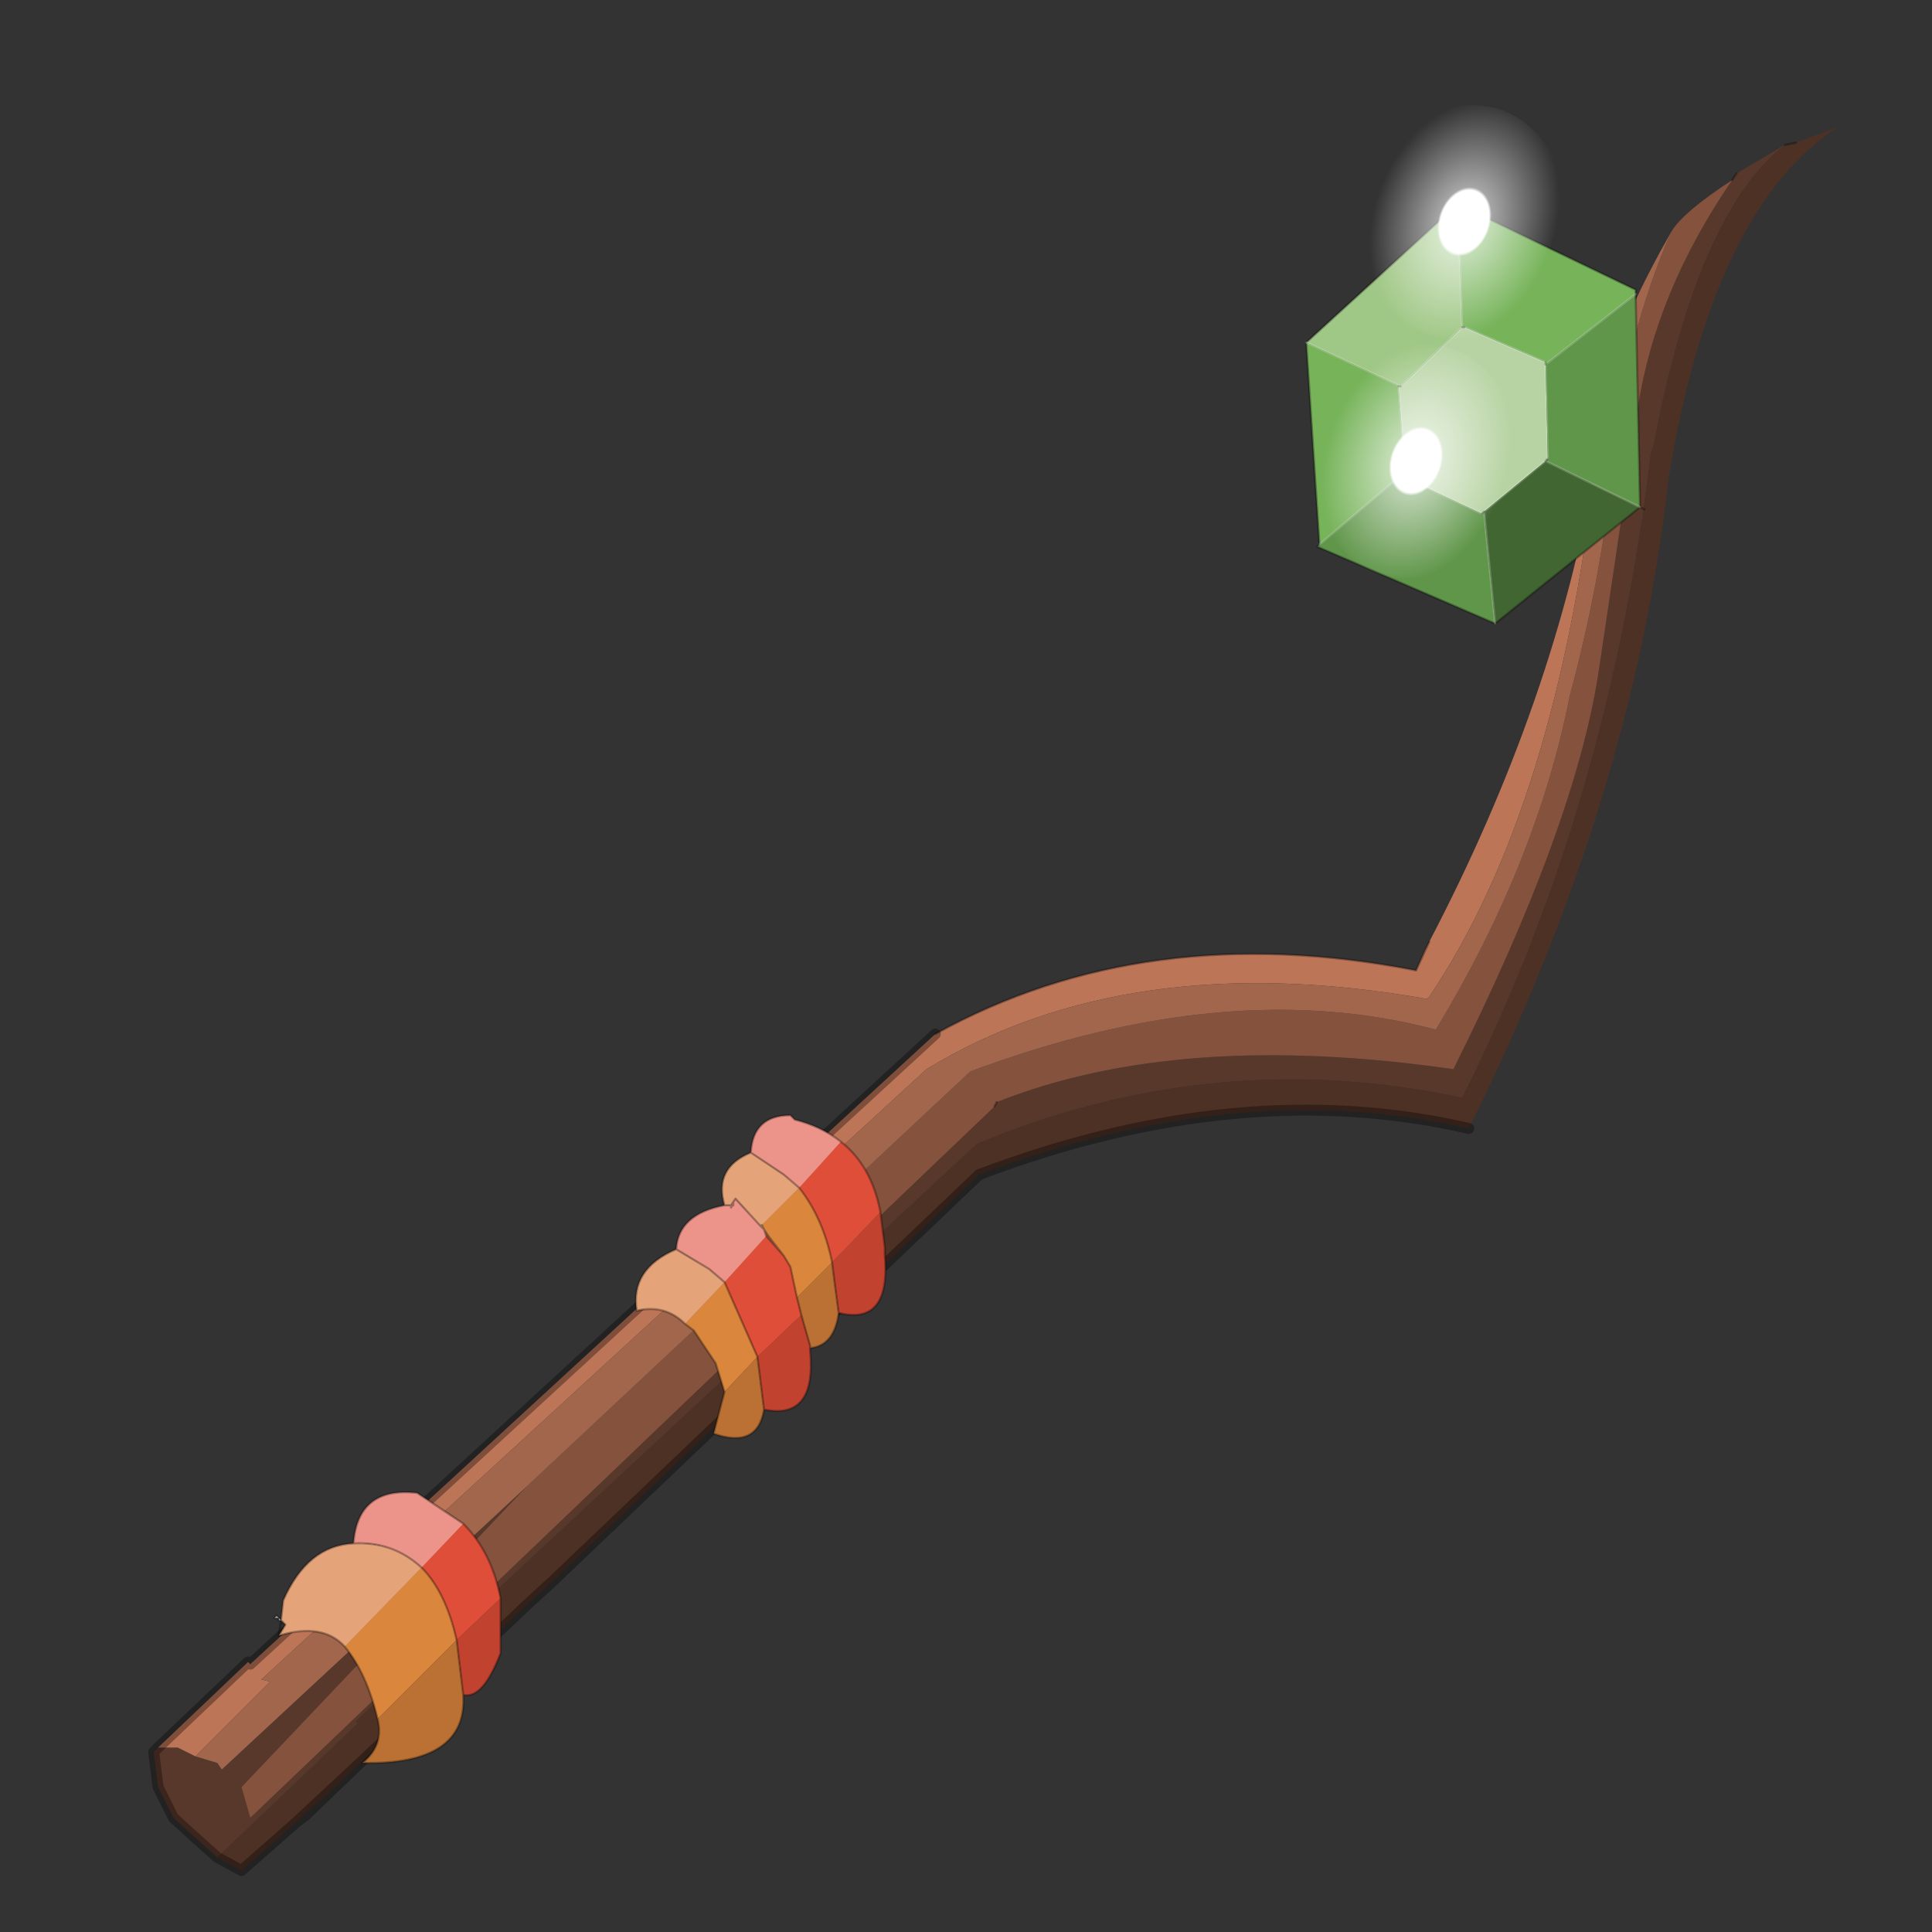 <?xml version="1.0" encoding="UTF-8" standalone="no"?>
<svg xmlns:xlink="http://www.w3.org/1999/xlink" height="440.0px" width="440.0px" xmlns="http://www.w3.org/2000/svg">
  <rect width="100%" height="100%" fill="#333333" stroke="none"/>
  <g transform="matrix(10.0, 0.0, 0.0, 10.0, 0.0, 0.0)">
    <use height="44.0" transform="matrix(1.0, 0.0, 0.0, 1.0, 0.0, 0.0)" width="44.0" xlink:href="#shape0"/>
  </g>
  <defs>
    <g id="shape0" transform="matrix(1.0, 0.0, 0.0, 1.0, 0.0, 0.0)">
      <path d="M44.0 44.0 L0.0 44.0 0.0 0.0 44.0 0.0 44.0 44.0" fill="#43adca" fill-opacity="0.0" fill-rule="evenodd" stroke="none"/>
      <path d="M12.6 36.0 L12.0 36.55 12.6 36.0" fill="#664422" fill-rule="evenodd" stroke="none"/>
      <path d="M39.45 4.1 L39.55 3.95 40.65 3.3 Q38.65 4.85 37.65 10.2 L37.6 10.3 Q36.65 18.35 33.3 25.0 27.65 23.8 22.25 26.05 L8.1 39.2 8.15 39.25 4.95 42.3 4.5 41.9 3.95 41.4 3.6 40.7 3.5 39.9 3.6 39.8 4.05 39.8 4.45 40.0 4.95 40.15 5.05 40.3 12.0 33.85 5.5 40.7 5.7 41.4 22.65 25.2 22.7 25.1 Q26.85 23.45 33.1 24.35 35.85 18.85 36.4 15.35 L37.3 9.3 Q37.7 6.65 39.45 4.1" fill="#58382b" fill-rule="evenodd" stroke="none"/>
      <path d="M40.65 3.3 L40.9 3.25 41.85 2.9 Q39.0 4.75 38.0 10.9 37.2 18.15 33.45 25.7 28.25 24.5 22.3 26.75 L12.6 36.0 12.0 36.55 8.2 40.15 6.95 41.35 7.5 40.8 8.2 40.15 7.5 40.8 6.75 41.5 5.5 42.6 4.95 42.3 8.15 39.25 8.1 39.2 22.25 26.05 Q27.65 23.8 33.3 25.0 36.65 18.35 37.6 10.3 L37.65 10.2 Q38.65 4.85 40.65 3.3" fill="#4d3125" fill-rule="evenodd" stroke="none"/>
      <path d="M38.05 5.3 Q38.3 4.85 39.45 4.1 37.7 6.65 37.3 9.3 L36.4 15.35 Q35.85 18.85 33.1 24.35 26.85 23.45 22.7 25.1 L22.65 25.2 5.7 41.4 5.5 40.7 12.0 33.85 22.1 24.4 Q28.0 22.2 32.7 23.45 35.0 19.65 35.75 15.85 36.5 13.05 36.75 10.4 37.0 7.75 38.05 5.3" fill="#85523e" fill-rule="evenodd" stroke="none"/>
      <path d="M3.6 39.8 L5.65 37.85 5.7 37.9 21.3 23.55 Q26.1 20.9 32.25 22.1 L32.45 21.65 32.55 21.45 Q35.45 15.9 36.35 10.5 35.45 18.4 32.55 22.7 L32.5 22.75 Q25.7 21.55 21.1 24.35 L5.95 38.25 6.15 38.3 4.45 40.0 4.05 39.8 3.6 39.8 M32.25 22.1 L32.55 21.45 32.25 22.1" fill="#bd7558" fill-rule="evenodd" stroke="none"/>
      <path d="M36.35 10.5 L36.65 8.4 Q37.0 7.15 38.05 5.3 37.0 7.75 36.75 10.4 36.5 13.05 35.75 15.85 35.0 19.65 32.7 23.45 28.0 22.2 22.1 24.4 L12.0 33.85 5.05 40.3 4.95 40.15 4.45 40.0 6.15 38.3 5.95 38.25 21.1 24.35 Q25.7 21.55 32.5 22.75 L32.55 22.7 Q35.45 18.4 36.35 10.5" fill="#a1664c" fill-rule="evenodd" stroke="none"/>
      <path d="M33.45 25.7 Q28.25 24.5 22.3 26.75 L12.6 36.0 12.0 36.55 8.2 40.15 6.95 41.35 6.75 41.5 5.5 42.6 4.95 42.3 4.5 41.9 3.95 41.4 3.6 40.7 3.5 39.9 3.6 39.8 5.65 37.85 M5.7 37.9 L21.3 23.55 M7.5 40.8 L8.2 40.15 M6.75 41.5 L7.5 40.8 M12.0 36.55 L12.6 36.0" fill="none" stroke="#000000" stroke-linecap="round" stroke-linejoin="round" stroke-opacity="0.333" stroke-width="0.25"/>
      <path d="M39.45 4.1 L39.55 3.95 M40.65 3.3 L40.9 3.25 M21.3 23.55 Q26.1 20.9 32.25 22.1 M22.65 25.2 L22.7 25.1 M32.55 21.45 L32.25 22.1" fill="none" stroke="#000000" stroke-linecap="round" stroke-linejoin="round" stroke-opacity="0.302" stroke-width="0.05"/>
      <path d="M30.05 12.4 L29.75 7.8 31.9 8.8 31.85 8.8 32.0 10.75 30.05 12.4 M33.2 4.65 L37.25 6.6 37.25 6.7 35.2 8.3 35.2 8.25 33.35 7.45 33.3 7.45 33.2 4.65" fill="#76b359" fill-rule="evenodd" stroke="none"/>
      <path d="M32.0 10.75 L31.85 8.8 31.9 8.8 33.3 7.45 33.35 7.45 35.2 8.25 35.2 8.3 35.25 10.45 35.2 10.5 33.8 11.65 33.75 11.7 31.95 10.85 32.0 10.75" fill="#b7d3a3" fill-rule="evenodd" stroke="none"/>
      <path d="M31.9 8.8 L29.75 7.8 33.2 4.65 33.3 7.45 31.9 8.8" fill="#9fc785" fill-rule="evenodd" stroke="none"/>
      <path d="M30.05 12.4 L32.0 10.75 31.95 10.85 33.75 11.7 33.8 11.65 34.05 14.2 30.0 12.45 30.05 12.4 M37.25 6.7 L37.35 11.55 35.2 10.5 35.25 10.45 35.2 8.3 37.25 6.7" fill="#60964a" fill-rule="evenodd" stroke="none"/>
      <path d="M34.05 14.2 L33.8 11.65 35.2 10.5 37.35 11.55 34.05 14.2" fill="#416632" fill-rule="evenodd" stroke="none"/>
      <path d="M29.75 7.8 L30.05 12.4 30.0 12.45 34.05 14.2 M31.85 8.8 L31.9 8.8 M29.75 7.8 L33.2 4.65 37.25 6.6 37.25 6.7 37.35 11.55 37.45 11.6 M33.8 11.65 L33.75 11.7 M31.95 10.85 L32.0 10.75 M35.2 8.25 L35.2 8.3 M33.3 7.45 L33.35 7.45 M35.25 10.45 L35.2 10.5 M37.35 11.55 L34.05 14.2" fill="none" stroke="#000000" stroke-linecap="round" stroke-linejoin="round" stroke-opacity="0.302" stroke-width="0.05"/>
      <path d="M30.05 12.4 L32.0 10.75 31.85 8.8 M31.9 8.8 L29.75 7.8 M34.05 14.2 L33.8 11.65 M33.75 11.7 L31.95 10.85 M35.2 8.3 L37.25 6.7 M33.2 4.65 L33.3 7.45 M33.35 7.45 L35.2 8.25 M35.2 10.5 L37.35 11.55 M31.9 8.8 L33.3 7.45 M35.2 8.3 L35.25 10.45 M35.2 10.5 L33.8 11.65" fill="none" stroke="#ffffff" stroke-linecap="round" stroke-linejoin="round" stroke-opacity="0.2" stroke-width="0.05"/>
      <path d="M35.0 6.85 Q34.3 7.7 33.3 7.7 32.35 7.8 31.65 7.05 31.0 6.3 31.0 5.2 31.05 4.1 31.75 3.25 32.45 2.45 33.4 2.4 34.4 2.35 35.05 3.1 35.75 3.85 35.7 4.9 35.7 6.05 35.0 6.85" fill="url(#gradient0)" fill-rule="evenodd" stroke="none"/>
      <path d="M33.9 12.3 Q33.2 13.15 32.2 13.15 31.25 13.25 30.55 12.5 29.9 11.75 29.9 10.65 29.95 9.55 30.65 8.7 31.35 7.9 32.3 7.85 33.3 7.8 33.95 8.55 34.65 9.3 34.6 10.35 34.6 11.5 33.9 12.3" fill="url(#gradient1)" fill-rule="evenodd" stroke="none"/>
      <path d="M16.65 27.45 L16.7 27.45 16.7 27.4 16.65 27.5 16.65 27.45 16.65 27.5 16.65 27.45 M6.35 36.9 L6.35 36.85 6.25 36.85 6.3 36.8 6.4 36.9 6.35 36.9 6.3 36.8 6.35 36.9" fill="#e4dfd3" fill-rule="evenodd" stroke="none"/>
      <path d="M17.4 28.0 L17.3 27.9 17.35 27.9 17.4 28.0" fill="#b9ab8c" fill-rule="evenodd" stroke="none"/>
      <path d="M16.5 31.7 L16.3 31.05 15.8 30.3 15.6 30.15 16.5 29.2 17.25 30.9 16.5 31.7 M18.2 27.05 Q18.75 27.75 18.95 28.75 L18.15 29.55 18.0 28.85 17.85 28.6 17.5 28.15 17.4 28.0 17.35 27.9 18.2 27.05 M8.6 39.15 Q8.35 38.1 7.85 37.5 L9.6 35.7 Q10.15 36.25 10.4 37.35 L8.6 39.15" fill="#da873d" fill-rule="evenodd" stroke="none"/>
      <path d="M15.6 30.15 Q15.15 29.7 14.5 29.85 14.35 28.9 15.4 28.45 L16.15 28.9 16.5 29.2 15.6 30.15 M16.5 27.45 Q16.25 26.6 17.1 26.25 L17.85 26.75 18.2 27.05 17.35 27.9 17.3 27.9 16.75 27.3 16.65 27.45 16.5 27.45 M7.85 37.5 Q7.35 36.95 6.35 37.25 L6.5 37.0 6.4 36.9 6.45 36.45 Q7.0 35.2 8.05 35.15 8.95 35.1 9.6 35.7 L7.85 37.5" fill="#e4a378" fill-rule="evenodd" stroke="none"/>
      <path d="M19.1 29.9 Q19.0 30.65 18.45 30.7 L18.45 30.65 18.25 29.95 18.15 29.55 18.95 28.75 19.0 29.15 19.1 29.9 M17.4 32.1 Q17.25 33.0 16.25 32.65 L16.5 31.7 17.25 30.9 17.3 31.3 17.4 32.1 M10.55 38.6 Q10.65 40.2 8.25 40.15 8.75 39.75 8.6 39.15 L10.4 37.35 10.55 38.6" fill="#ba7133" fill-rule="evenodd" stroke="none"/>
      <path d="M19.15 26.0 Q19.85 26.55 20.05 27.6 L18.95 28.75 Q18.75 27.75 18.2 27.05 L19.15 26.0 M18.15 29.55 L18.25 29.95 17.25 30.9 16.5 29.2 17.45 28.15 17.85 28.6 18.0 28.85 18.15 29.55 M10.55 34.7 Q11.2 35.35 11.4 36.4 L10.4 37.35 Q10.15 36.25 9.6 35.7 L10.55 34.7" fill="#de4e38" fill-rule="evenodd" stroke="none"/>
      <path d="M15.4 28.45 Q15.45 27.65 16.5 27.45 L16.65 27.45 16.75 27.3 17.3 27.9 17.4 28.0 17.45 28.15 16.5 29.2 16.15 28.9 15.4 28.45 M17.1 26.25 Q17.15 25.4 18.0 25.4 L18.1 25.5 Q18.7 25.65 19.15 26.0 L18.2 27.05 17.85 26.75 17.1 26.25 M16.65 27.45 L16.65 27.5 16.7 27.4 16.7 27.45 16.65 27.45 M8.05 35.15 Q8.15 33.85 9.5 34.0 L10.55 34.7 9.6 35.7 Q8.95 35.1 8.05 35.15" fill="#ec948a" fill-rule="evenodd" stroke="none"/>
      <path d="M20.05 27.6 L20.15 28.4 20.15 28.55 Q20.3 30.2 19.1 29.9 L19.0 29.15 18.95 28.75 20.05 27.6 M18.45 30.7 L18.45 30.75 Q18.6 32.35 17.4 32.1 L17.3 31.3 17.25 30.9 18.25 29.95 18.45 30.65 18.45 30.7 M11.4 36.4 L11.4 37.65 Q11.0 38.7 10.55 38.6 L10.4 37.35 11.4 36.4" fill="#c24230" fill-rule="evenodd" stroke="none"/>
      <path d="M20.05 27.6 L20.15 28.4 20.15 28.55 Q20.3 30.2 19.1 29.9 19.0 30.65 18.45 30.7 L18.45 30.75 Q18.6 32.35 17.4 32.1 17.25 33.0 16.25 32.65 L16.5 31.7 16.3 31.05 15.8 30.3 15.6 30.15 Q15.15 29.7 14.5 29.85 14.35 28.9 15.4 28.45 15.45 27.65 16.5 27.45 16.25 26.6 17.1 26.25 17.15 25.4 18.0 25.4 L18.1 25.5 Q18.7 25.65 19.15 26.0 19.85 26.55 20.05 27.6 M18.95 28.75 L19.0 29.15 19.1 29.9 M18.2 27.05 Q18.75 27.75 18.95 28.75 M18.15 29.55 L18.25 29.95 18.45 30.65 18.45 30.7 M18.2 27.05 L17.85 26.75 17.1 26.25 M17.85 28.6 L17.5 28.15 17.4 28.0 17.45 28.15 17.85 28.6 18.0 28.85 18.15 29.55 M17.3 27.9 L17.4 28.0 17.35 27.9 M17.3 27.9 L16.75 27.3 16.65 27.45 16.7 27.45 16.7 27.4 16.65 27.5 16.65 27.45 16.5 27.45 M16.65 27.45 L16.65 27.5 M16.5 29.2 L16.15 28.9 15.4 28.45 M17.4 32.1 L17.3 31.3 17.25 30.9 M16.5 29.2 L17.25 30.9 M11.4 36.4 L11.4 37.65 Q11.0 38.7 10.55 38.6 10.65 40.2 8.25 40.15 8.75 39.75 8.6 39.15 8.35 38.1 7.85 37.5 7.35 36.95 6.35 37.25 L6.4 36.9 6.35 36.9 6.3 36.8 6.4 36.9 6.45 36.45 Q7.0 35.2 8.05 35.15 8.15 33.85 9.5 34.0 L10.55 34.7 Q11.2 35.35 11.4 36.4 M6.35 36.85 L6.25 36.85 6.3 36.8 M10.4 37.35 L10.55 38.6 M9.6 35.7 Q8.95 35.1 8.05 35.15 M6.4 36.9 L6.4 36.95 6.4 36.9 6.35 36.9 M6.4 36.95 L6.5 37.0 6.4 36.9 M6.35 37.25 L6.4 36.95 M6.35 37.25 L6.5 37.0 M9.6 35.7 Q10.15 36.25 10.4 37.35" fill="none" stroke="#000000" stroke-linecap="round" stroke-linejoin="round" stroke-opacity="0.302" stroke-width="0.05"/>
    </g>
    <radialGradient cx="0" cy="0" gradientTransform="matrix(0.002, 0.002, -0.002, 0.003, 33.35, 5.05)" gradientUnits="userSpaceOnUse" id="gradient0" r="819.2" spreadMethod="pad">
      <stop offset="0.0" stop-color="#ffffff"/>
      <stop offset="0.243" stop-color="#ffffff"/>
      <stop offset="0.267" stop-color="#ffffff" stop-opacity="0.561"/>
      <stop offset="0.933" stop-color="#ffffff" stop-opacity="0.0"/>
    </radialGradient>
    <radialGradient cx="0" cy="0" gradientTransform="matrix(0.002, 0.002, -0.002, 0.003, 32.25, 10.5)" gradientUnits="userSpaceOnUse" id="gradient1" r="819.2" spreadMethod="pad">
      <stop offset="0.0" stop-color="#ffffff"/>
      <stop offset="0.243" stop-color="#ffffff"/>
      <stop offset="0.267" stop-color="#ffffff" stop-opacity="0.561"/>
      <stop offset="0.933" stop-color="#ffffff" stop-opacity="0.0"/>
    </radialGradient>
  </defs>
</svg>
